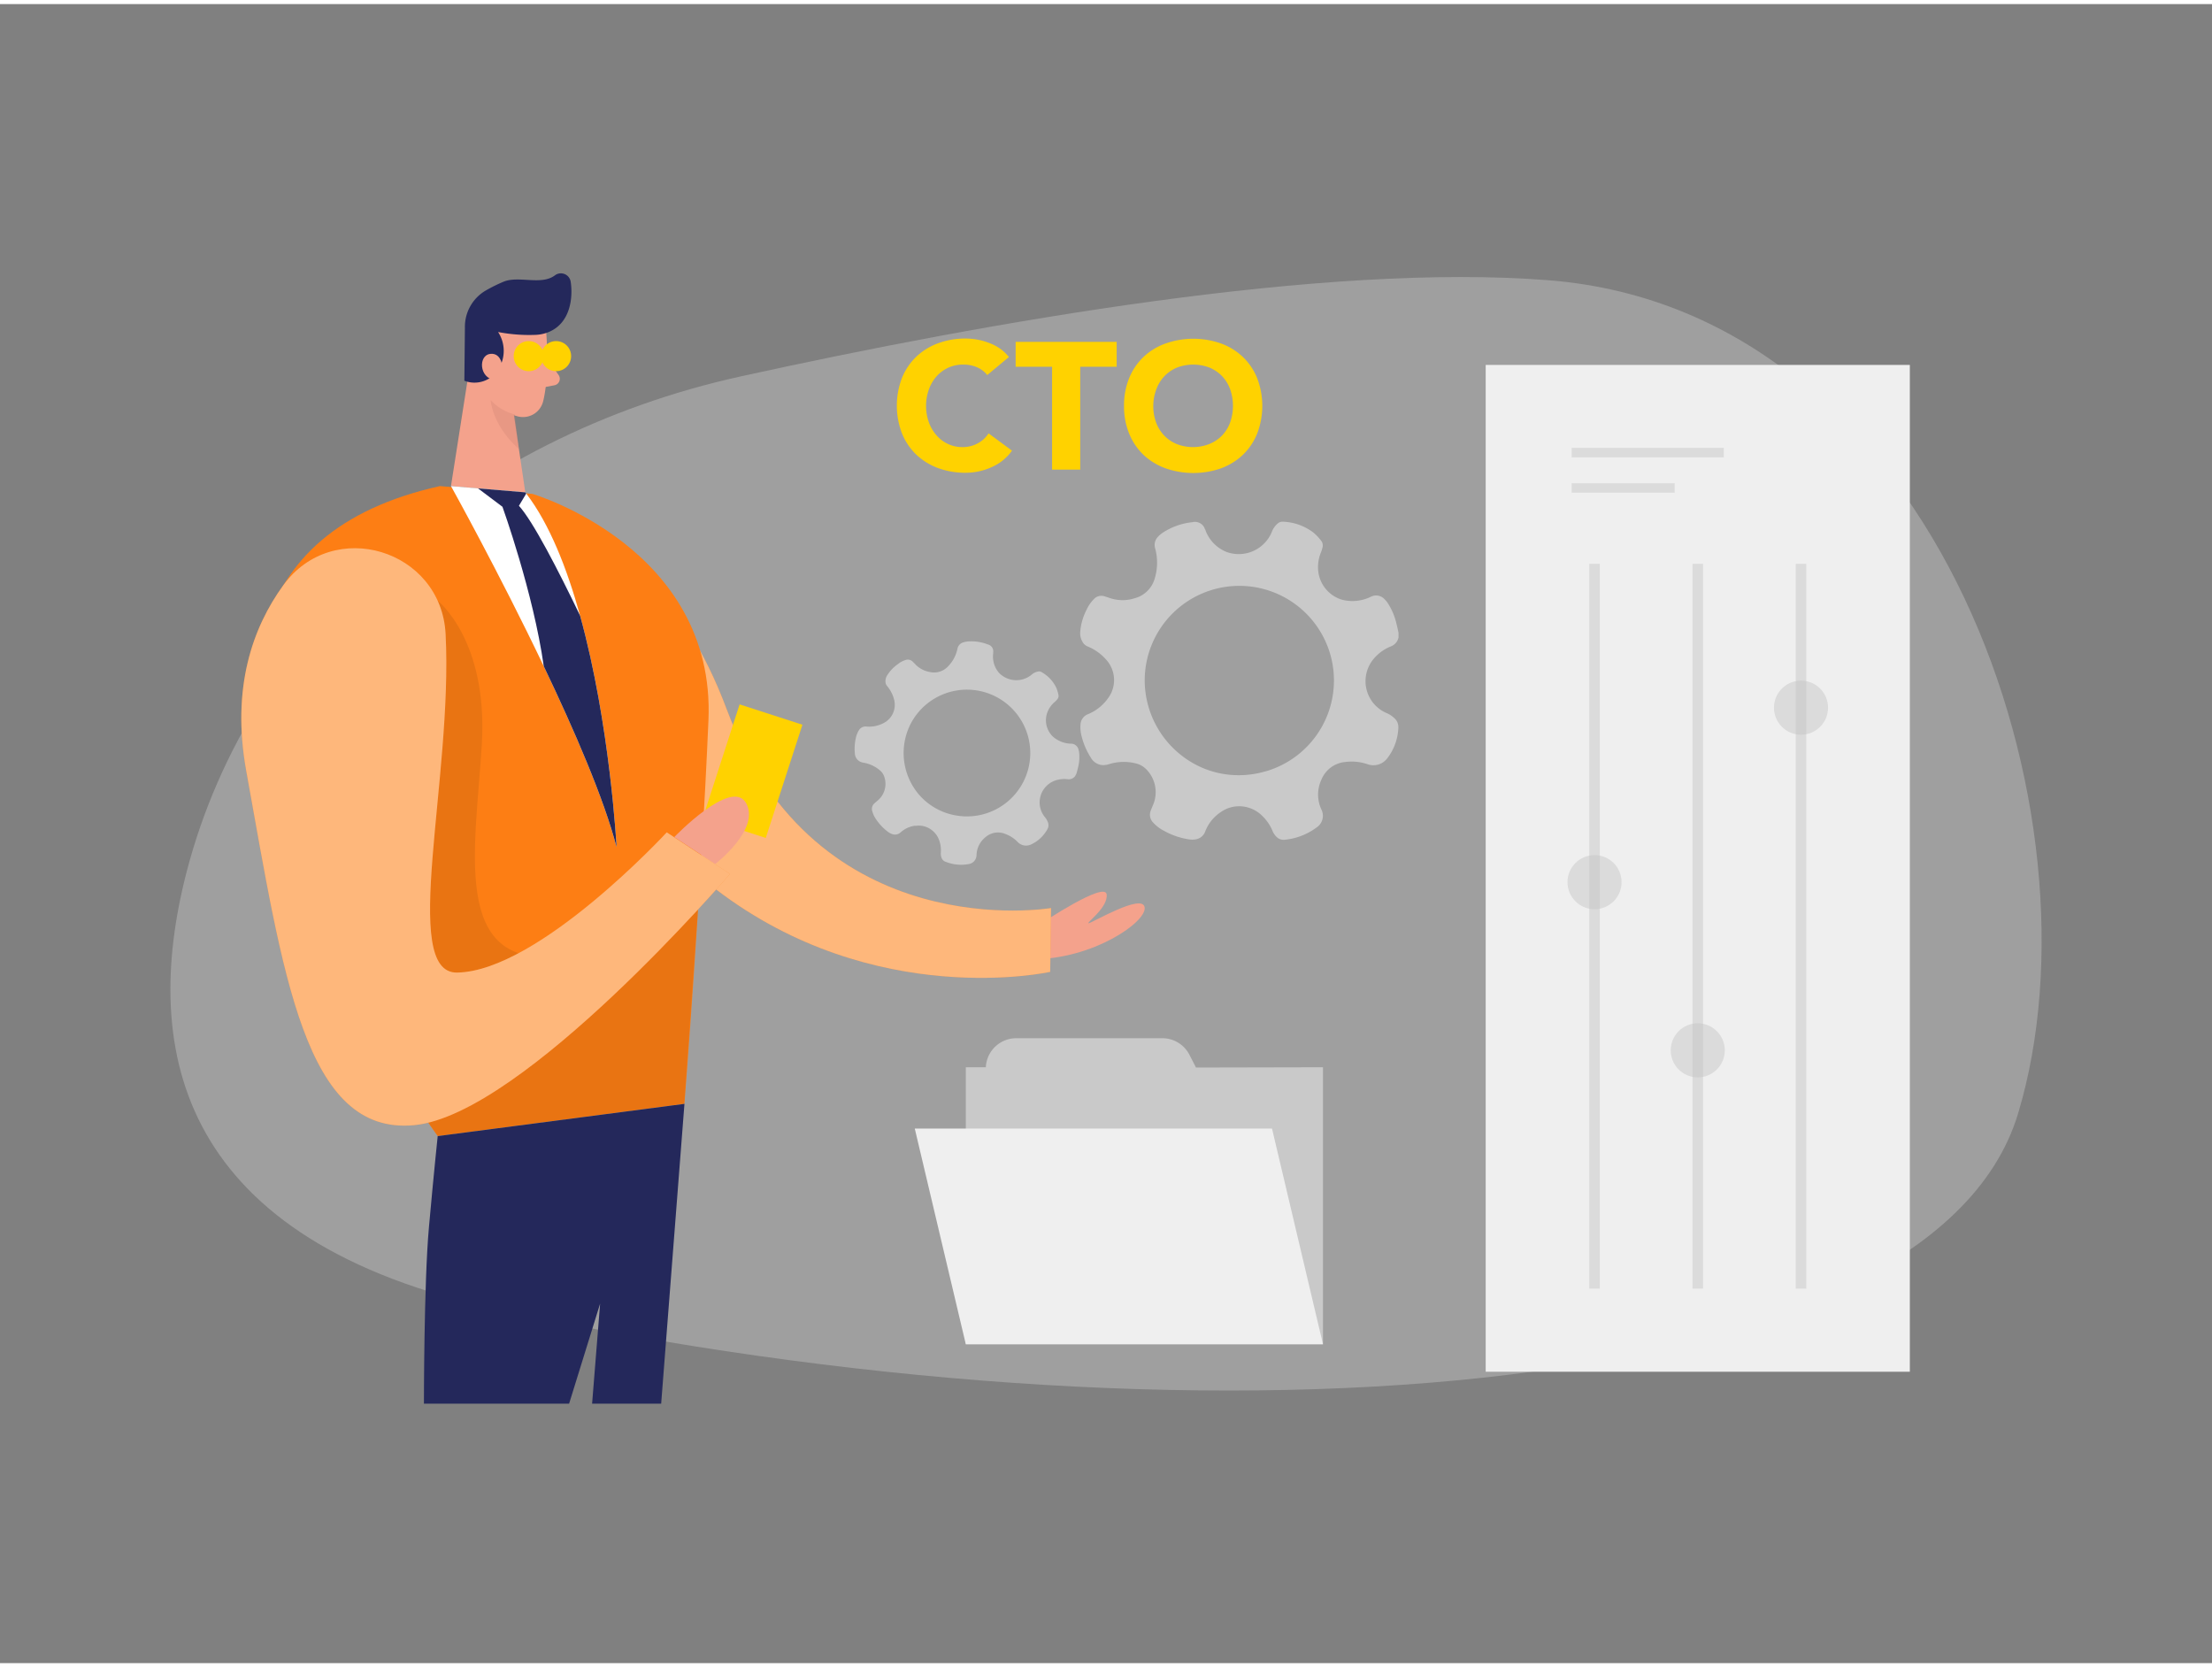 <svg id="Layer_1" data-name="Layer 1" xmlns="http://www.w3.org/2000/svg" viewBox="0 0 400 300" width="406" height="306" class="illustration styles_illustrationTablet__1DWOa"><rect x="0" y="0" width="400" height="300" fill="#808080" stroke="none"/><path d="M134,67.31c-49.57,10.9-88.75,45.31-100.24,89.56-8.55,32.93-1,66.89,56.46,79.24C214.55,262.8,348.85,254,364.94,200.6s-13.77-145-84.86-150.66C239.6,46.71,178.83,57.46,134,67.31Z" fill="#e6e6e6" opacity="0.3"></path><path d="M188.35,166.21s11.4-7.61,11.76-5.25-3.8,5.25-3.26,5.25,9.78-5.53,10.14-2.86-9.41,9.37-20.27,9.37Z" fill="#f4a28c"></path><rect x="268.66" y="65.25" width="76.7" height="182.06" fill="#efefef"></rect><path d="M178.53,67.08a4.88,4.88,0,0,0-1.84-1.4,6.08,6.08,0,0,0-2.53-.49,6.37,6.37,0,0,0-2.66.55,6.49,6.49,0,0,0-2.12,1.55,7.26,7.26,0,0,0-1.4,2.37,8.93,8.93,0,0,0,0,6A7.32,7.32,0,0,0,169.37,78a6.19,6.19,0,0,0,2.07,1.55,6,6,0,0,0,2.56.56,5.67,5.67,0,0,0,2.77-.66,5.42,5.42,0,0,0,2-1.82L183,80.75a8.82,8.82,0,0,1-3.72,3,11.36,11.36,0,0,1-4.63,1,14.36,14.36,0,0,1-5-.84,11.61,11.61,0,0,1-3.95-2.43,11.08,11.08,0,0,1-2.59-3.84,14,14,0,0,1,0-10.05,11,11,0,0,1,2.59-3.83,11.31,11.31,0,0,1,3.95-2.43,14.13,14.13,0,0,1,5-.85,12.25,12.25,0,0,1,2,.18,11.17,11.17,0,0,1,2.09.57,9.14,9.14,0,0,1,2,1,7.73,7.73,0,0,1,1.7,1.59Z" fill="#ffd200"></path><path d="M190.25,65.58h-6.59v-4.5h18.27v4.5h-6.59v18.6h-5.09Z" fill="#ffd200"></path><path d="M203.26,72.63a13.07,13.07,0,0,1,.93-5,11,11,0,0,1,2.6-3.83,11.22,11.22,0,0,1,4-2.43,15.07,15.07,0,0,1,10,0,11.31,11.31,0,0,1,3.95,2.43,11,11,0,0,1,2.59,3.83,14,14,0,0,1,0,10.05,11.08,11.08,0,0,1-2.59,3.84,11.61,11.61,0,0,1-3.95,2.43,15.24,15.24,0,0,1-10,0,11.51,11.51,0,0,1-4-2.43,11.11,11.11,0,0,1-2.6-3.84A13,13,0,0,1,203.26,72.63Zm5.29,0a8.59,8.59,0,0,0,.5,3A6.81,6.81,0,0,0,210.51,78a6.65,6.65,0,0,0,2.26,1.55,8.08,8.08,0,0,0,5.91,0A6.69,6.69,0,0,0,221,78a6.79,6.79,0,0,0,1.45-2.35,9.1,9.1,0,0,0,0-6A6.88,6.88,0,0,0,221,67.29a6.69,6.69,0,0,0-2.27-1.55,8.21,8.21,0,0,0-5.91,0,6.65,6.65,0,0,0-2.26,1.55,6.9,6.9,0,0,0-1.46,2.37A8.65,8.65,0,0,0,208.55,72.63Z" fill="#ffd200"></path><rect x="284.21" y="80.25" width="27.51" height="1.71" fill="#c1c1c1" opacity="0.43"></rect><rect x="284.21" y="86.64" width="18.62" height="1.71" fill="#c1c1c1" opacity="0.43"></rect><path d="M82.17,93s33-8.8,49.22,34.46,58.67,36,58.67,36L189.91,175s-31.7,7.09-60.47-14.94S82.17,93,82.17,93Z" fill="#fd7e14"></path><path d="M82.17,93s33-8.8,49.22,34.46,58.67,36,58.67,36L189.91,175s-31.7,7.09-60.47-14.94S82.17,93,82.17,93Z" fill="#fff" opacity="0.44"></path><path d="M98.78,59.5s.66,7.42-.57,12.36a3.75,3.75,0,0,1-4.57,2.7c-2.48-.66-5.63-2.27-6.47-6.2l-2.24-6.5a6.67,6.67,0,0,1,2.93-7.15C92.05,51.67,98.61,55,98.78,59.5Z" fill="#f4a28c"></path><polygon points="85.33 63.04 81.55 87.16 94.99 88.29 92.34 70.28 85.33 63.04" fill="#f4a28c"></polygon><path d="M96.94,59.81a29.79,29.79,0,0,1-6.87-.51,6.2,6.2,0,0,1,0,6.81,5.06,5.06,0,0,1-6.1,2l.1-9.57a7.6,7.6,0,0,1,3.83-6.78,28.64,28.64,0,0,1,3.19-1.57c2.75-1.11,6.79.72,9.26-1.14a1.79,1.79,0,0,1,2.85,1.17c.44,2.91-.07,7.49-4,9.09A7,7,0,0,1,96.94,59.81Z" fill="#24285b"></path><path d="M90.88,65.89s-.06-2.87-2.22-2.64-2.09,4.37.84,4.75Z" fill="#f4a28c"></path><path d="M99,64.19,101,67.06a1.19,1.19,0,0,1-.74,1.87l-2.85.54Z" fill="#f4a28c"></path><path d="M93.09,74.2a8.8,8.8,0,0,1-4.36-2.59s.2,4.47,5.11,8.86Z" fill="#ce8172" opacity="0.31"></path><path d="M79.55,87.16l16.73,1.41s33.17,9.76,31.83,40.94-4.34,69.36-4.34,69.36L79.15,204.7S5,103.77,79.55,87.16Z" fill="#fd7e14"></path><path d="M79.13,107.87s9.14,7.06,8,26-5.61,40.47,13.94,38.28,25.14-8.41,25.14-8.41l-2.47,35.12L79.15,204.7l-4-5.83S46,134.25,79.13,107.87Z" opacity="0.08"></path><path d="M80.58,113.93c-.78-15.32-20.36-21.26-29.36-8.83-5.55,7.65-9.4,18.53-6.7,33.52,6.69,37.07,10.6,66,30.39,64.1S132,157.29,132,157.29l-11.43-7.52s-23.13,25.08-37.9,25.36C72.23,175.33,81.92,140,80.58,113.93Z" fill="#fd7e14"></path><rect x="130.14" y="127.94" width="11.94" height="21.52" transform="translate(222.88 312.59) rotate(-162.06)" fill="#ffd200"></rect><path d="M80.58,113.93c-.78-15.32-20.36-21.26-29.36-8.83-5.55,7.65-9.4,18.53-6.7,33.52,6.69,37.07,10.6,66,30.39,64.1S132,157.29,132,157.29l-11.43-7.52s-23.13,25.08-37.9,25.36C72.23,175.33,81.92,140,80.58,113.93Z" fill="#fff" opacity="0.44"></path><path d="M129.33,155.5s8.21-6.29,5.6-11-13,6.13-13,6.13Z" fill="#f4a28c"></path><path d="M111.5,152.45c-2.29-8.78-7.63-21.12-13.17-32.71-8.17-17.11-16.78-32.58-16.78-32.58l4.9.42,8.54.71c.06.08.12.14.17.22,4.22,5.51,7.38,13.55,9.74,22.08C110.33,130.22,111.5,152.45,111.5,152.45Z" fill="#fff"></path><circle cx="95.61" cy="63.66" r="2.72" fill="#ffd200"></circle><circle cx="100.56" cy="63.66" r="2.72" fill="#ffd200"></circle><path d="M79.15,204.7s-.68,6.4-1.59,16.53-.9,31.86-.9,31.86h26.25l5.61-18.1-1.45,18.1h12.49l4.21-54.22Z" fill="#24285b"></path><path d="M111.5,152.45c-2.29-8.78-7.63-21.12-13.17-32.71-1.88-13.33-7.47-28.84-7.47-28.84l-4.41-3.32,8.54.71c.06.08.12.14.17.22l-1.32,2.21c2.56,2.82,7.08,11.6,11.06,19.87C110.33,130.22,111.5,152.45,111.5,152.45Z" fill="#24285b"></path><path d="M216.27,192.3,215.09,190a5.51,5.51,0,0,0-4.89-3H183.76a5.5,5.5,0,0,0-5.49,5.25h-3.62v50h64.59v-50Z" fill="#c9c9c9"></path><polygon points="239.24 242.35 174.65 242.35 165.42 203.34 230.02 203.34 239.24 242.35" fill="#efefef"></polygon><path d="M251.51,116.15a2.22,2.22,0,0,0,1.39-1.62v-.83c-.12-.53-.22-1.07-.36-1.59a11.5,11.5,0,0,0-1.73-4,7.23,7.23,0,0,0-.53-.59,2.06,2.06,0,0,0-2.36-.36,7.58,7.58,0,0,1-5.23.55,6.08,6.08,0,0,1-4.31-5.16,6.88,6.88,0,0,1,.52-3.47,7,7,0,0,0,.24-.78,1.39,1.39,0,0,0-.25-1.28,9.5,9.5,0,0,0-1.34-1.42,9.66,9.66,0,0,0-5.52-2,1.32,1.32,0,0,0-1,.34A3.71,3.71,0,0,0,230,95.41a6.47,6.47,0,0,1-8.23,3.65A6.73,6.73,0,0,1,218,95.18c0-.09-.07-.18-.12-.27a1.89,1.89,0,0,0-2.22-1.23,12.15,12.15,0,0,0-5.37,1.89,4.85,4.85,0,0,0-.85.71,2.13,2.13,0,0,0-.54,2.18,9.82,9.82,0,0,1-.21,5.78,5.13,5.13,0,0,1-3.57,3.22,7.14,7.14,0,0,1-4.61-.12c-.24-.09-.48-.15-.72-.23a1.83,1.83,0,0,0-2,.51,6.56,6.56,0,0,0-1.29,1.88,10.34,10.34,0,0,0-1.17,4.18,3,3,0,0,0,.38,1.57,1.86,1.86,0,0,0,1,.92,9,9,0,0,1,3.37,2.43,5.49,5.49,0,0,1,.23,7,8.33,8.33,0,0,1-3.55,2.8,2.1,2.1,0,0,0-1.37,1.87,6.42,6.42,0,0,0,.26,2.35,13,13,0,0,0,1.59,3.62,2.65,2.65,0,0,0,2.19,1.38,3.7,3.7,0,0,0,1.09-.17,9,9,0,0,1,4.89-.14,3.87,3.87,0,0,1,1.81,1,5.87,5.87,0,0,1,1.3,6.48c-.16.39-.34.77-.47,1.17a2,2,0,0,0,.39,1.95,6.93,6.93,0,0,0,2,1.56,13.43,13.43,0,0,0,4.61,1.58,4.05,4.05,0,0,0,1.1,0,2.19,2.19,0,0,0,1.8-1.46,7.35,7.35,0,0,1,2.59-3.33l.39-.27a5.8,5.8,0,0,1,2.15-.85,5.91,5.91,0,0,1,5.22,1.7,8,8,0,0,1,1.81,2.67,3.12,3.12,0,0,0,.93,1.26,1.87,1.87,0,0,0,1.39.33,11.45,11.45,0,0,0,5.69-2.24,2.52,2.52,0,0,0,.84-3.2,6.37,6.37,0,0,1,0-5.43,5.14,5.14,0,0,1,4.32-3.18,8.83,8.83,0,0,1,4,.4,3.14,3.14,0,0,0,3.53-1,9.55,9.55,0,0,0,1.92-4.32,9,9,0,0,0,.14-1.37A2.19,2.19,0,0,0,252,129a4.7,4.7,0,0,0-1.17-.76,6.27,6.27,0,0,1-2.14-10.16A7.73,7.73,0,0,1,251.51,116.15Zm-22.73,22.61a17.15,17.15,0,0,1-4.78.68,16.75,16.75,0,0,1-6.65-1.37A17.28,17.28,0,0,1,207,122.27a17.11,17.11,0,1,1,21.82,16.49Z" fill="#c9c9c9"></path><path d="M193.09,140.17a1.47,1.47,0,0,0,1.32-.55l.25-.49c.09-.35.2-.7.28-1.06a7.56,7.56,0,0,0,.18-2.88,4.39,4.39,0,0,0-.13-.52,1.38,1.38,0,0,0-1.3-.93,5.13,5.13,0,0,1-3.29-1.28,4.09,4.09,0,0,1-1-4.39,4.53,4.53,0,0,1,1.37-1.91,3.59,3.59,0,0,0,.38-.4.92.92,0,0,0,.25-.84,6.66,6.66,0,0,0-.37-1.25,6.36,6.36,0,0,0-2.68-2.87.86.86,0,0,0-.68-.1,2.43,2.43,0,0,0-1.07.52,4.34,4.34,0,0,1-6-.35,4.51,4.51,0,0,1-1-3.46,1.36,1.36,0,0,0,0-.2,1.26,1.26,0,0,0-.95-1.41,8.14,8.14,0,0,0-3.78-.53,3.68,3.68,0,0,0-.73.17,1.45,1.45,0,0,0-1,1.13,6.46,6.46,0,0,1-1.89,3.38,3.45,3.45,0,0,1-3.11.83,4.73,4.73,0,0,1-2.71-1.49l-.36-.36a1.26,1.26,0,0,0-1.36-.31,4.26,4.26,0,0,0-1.34.73,7,7,0,0,0-2,2.13,2,2,0,0,0-.25,1,1.23,1.23,0,0,0,.31.85,6.09,6.09,0,0,1,1.26,2.48,3.7,3.7,0,0,1-2,4.25,5.6,5.6,0,0,1-3,.58,1.4,1.4,0,0,0-1.39.7,4.36,4.36,0,0,0-.56,1.48,8.66,8.66,0,0,0-.16,2.64,1.78,1.78,0,0,0,.88,1.49,2.14,2.14,0,0,0,.7.23,6.15,6.15,0,0,1,3,1.42,2.54,2.54,0,0,1,.76,1.17,3.92,3.92,0,0,1-1.21,4.25c-.21.19-.44.36-.64.56a1.32,1.32,0,0,0-.36,1.28,4.65,4.65,0,0,0,.71,1.55,9.35,9.35,0,0,0,2.26,2.35,3,3,0,0,0,.67.33,1.49,1.49,0,0,0,1.52-.32,4.81,4.81,0,0,1,2.56-1.19l.32,0a3.75,3.75,0,0,1,1.54.15,4,4,0,0,1,2.59,2.61,5.39,5.39,0,0,1,.25,2.15,2.16,2.16,0,0,0,.18,1,1.19,1.19,0,0,0,.73.62,7.54,7.54,0,0,0,4.07.41,1.68,1.68,0,0,0,1.48-1.64,4.27,4.27,0,0,1,1.64-3.25,3.42,3.42,0,0,1,3.55-.57,5.86,5.86,0,0,1,2.24,1.45,2.11,2.11,0,0,0,2.42.46,6.47,6.47,0,0,0,2.47-2,6.78,6.78,0,0,0,.5-.77,1.47,1.47,0,0,0,.07-1.29,3.18,3.18,0,0,0-.47-.82,4.19,4.19,0,0,1,1.84-6.7A5,5,0,0,1,193.09,140.17Zm-20.48,6.5a11.38,11.38,0,0,1-6.59-3.91,11.59,11.59,0,0,1-1.35-12.6,11.46,11.46,0,1,1,7.94,16.51Z" fill="#c9c9c9"></path><circle cx="288.34" cy="158.78" r="4.89" fill="#c1c1c1" opacity="0.43"></circle><rect x="287.39" y="101.22" width="1.9" height="131.06" fill="#c1c1c1" opacity="0.43"></rect><circle cx="307.01" cy="189.19" r="4.89" fill="#c1c1c1" opacity="0.43"></circle><rect x="306.06" y="101.22" width="1.9" height="131.06" fill="#c1c1c1" opacity="0.43"></rect><circle cx="325.68" cy="127.23" r="4.89" fill="#c1c1c1" opacity="0.43"></circle><rect x="324.73" y="101.22" width="1.9" height="131.06" fill="#c1c1c1" opacity="0.43"></rect></svg>
